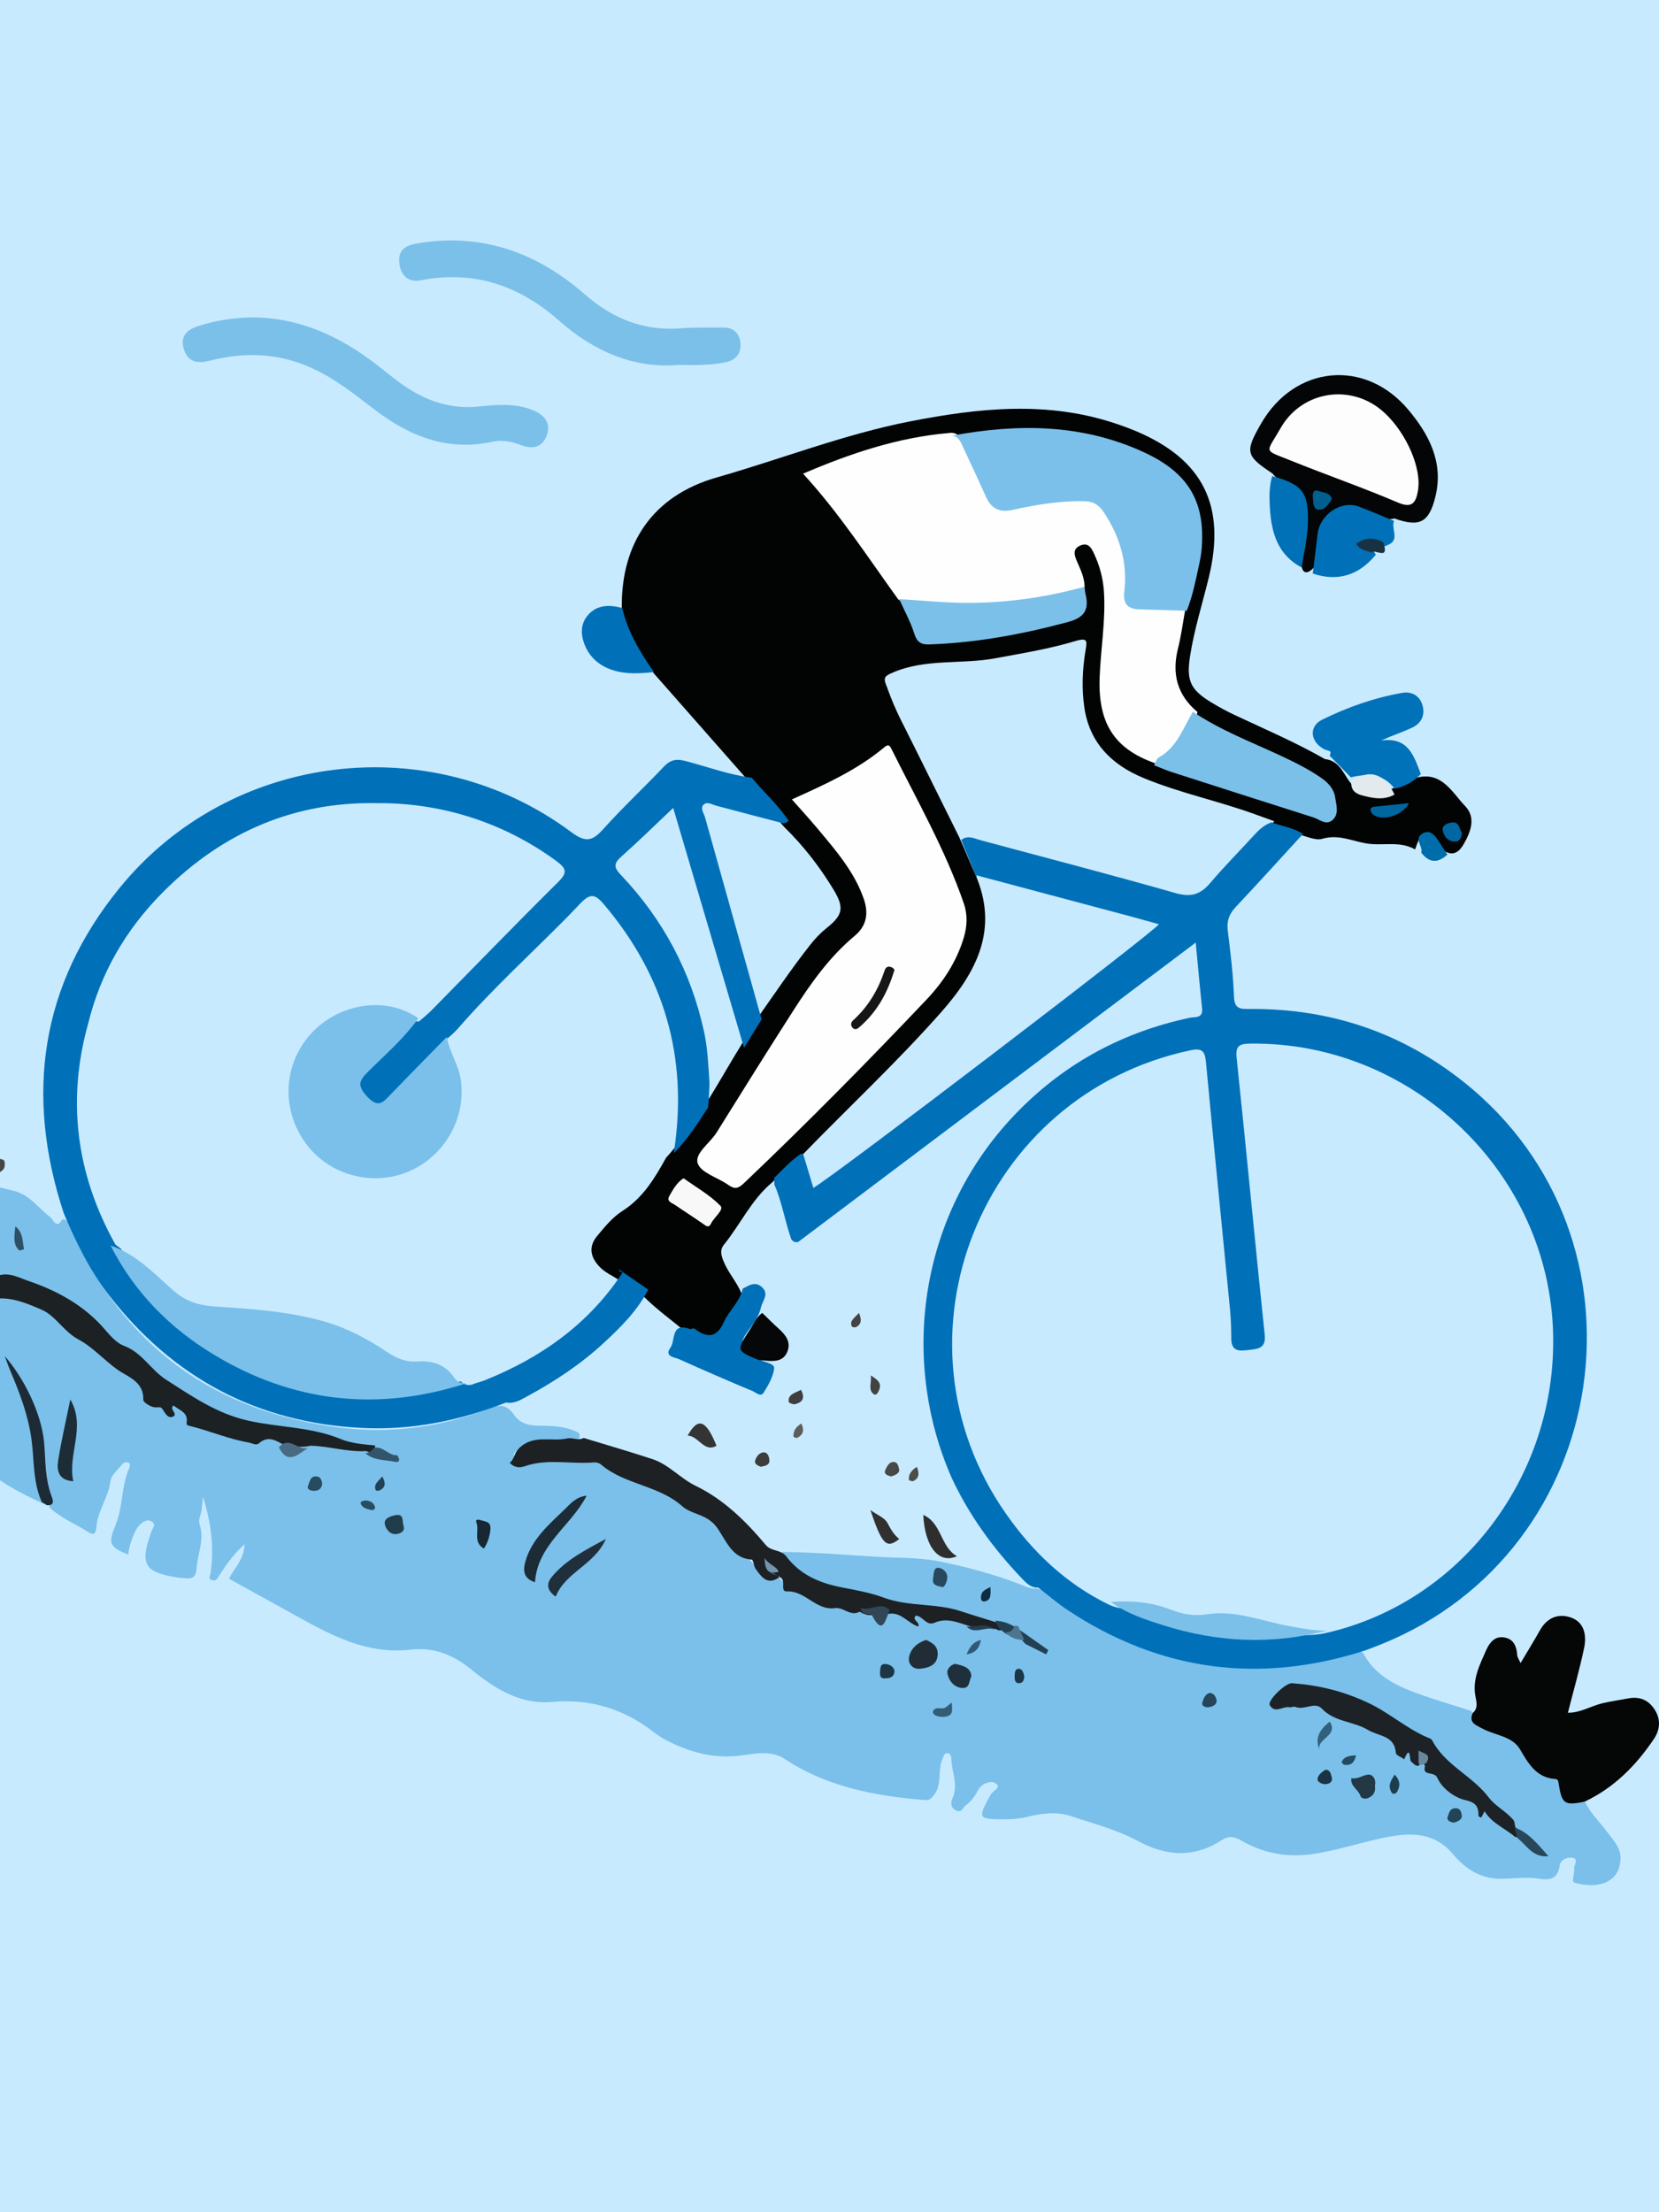 <?xml version="1.0" encoding="UTF-8"?>
<svg width="345px" height="460px" viewBox="0 0 345 460" version="1.1" xmlns="http://www.w3.org/2000/svg" xmlns:xlink="http://www.w3.org/1999/xlink">
    <!-- Generator: Sketch 55.1 (78136) - https://sketchapp.com -->
    <title>biking-3x4</title>
    <desc>Created with Sketch.</desc>
    <g id="biking-3x4" stroke="none" stroke-width="1" fill="none" fill-rule="evenodd">
        <rect fill="#C8EAFF" x="0" y="0" width="345" height="460"></rect>
        <g id="Group-206" transform="translate(-61, 50)">
            <path d="M390.334,323.985 C391.365,326.757 393.601,328.691 395.286,331.009 C396.477,332.647 398.025,334.157 398,336.337 C397.976,338.472 397.197,340.341 395.099,341.331 C392.932,342.354 390.604,342.032 388.466,341.497 C387.683,341.301 388.513,339.596 388.36,338.578 C388.24,337.774 389.516,336.509 387.867,336.271 C386.865,336.126 385.515,336.752 385.352,337.885 C384.938,340.783 383.388,341.002 380.849,340.622 C378.449,340.263 375.94,340.604 373.48,340.674 C369.114,340.798 365.778,338.683 363.162,335.55 C359.656,331.351 355.145,331.01 350.34,331.842 C344.741,332.811 339.376,334.791 333.695,335.557 C328.424,336.267 323.627,335.314 319.153,332.719 C317.639,331.84 316.503,331.7 315.072,332.631 C309.335,336.363 303.584,336.016 297.693,332.838 C293.328,330.481 288.501,329.242 283.814,327.665 C280.571,326.572 277.439,327.117 274.302,327.866 C272.914,328.198 271.542,328.281 270.143,328.288 C264.3,328.317 264.238,328.187 267.035,323.139 C267.464,322.364 269.433,321.671 267.975,320.763 C266.974,320.14 265.072,320.945 264.415,322.204 C263.747,323.484 263.017,324.531 261.853,325.374 C261.226,325.827 261.088,327.005 259.879,326.484 C258.665,325.96 258.682,324.805 259.04,324.029 C260.332,321.222 258.942,318.56 258.847,315.84 C258.828,315.295 258.684,314.632 258.096,314.56 C257.285,314.461 257.228,315.233 256.973,315.817 C255.949,318.159 256.977,320.92 255.283,323.18 C254.679,323.984 254.257,324.378 253.282,324.298 C243.004,323.453 233.029,321.577 224.234,315.783 C221.312,313.859 218.104,314.641 215.14,315.03 C209.512,315.769 204.498,314.398 199.638,311.893 C198.688,311.405 197.776,310.809 196.931,310.154 C190.72,305.341 183.769,303.186 175.855,303.892 C169.125,304.493 163.822,301.066 158.939,297.096 C155.23,294.08 151.227,292.47 146.459,293.019 C135.924,294.232 127.645,288.71 119.077,284.045 C115.606,282.156 112.161,280.222 108.622,278.263 C109.704,276.085 111.76,274.278 111.868,271.093 C109.575,273.151 108.041,275.357 106.576,277.626 C106.233,278.159 105.93,278.85 105.12,278.598 C104.144,278.296 104.724,277.609 104.806,277.03 C105.561,271.715 104.881,266.506 103.213,261.251 C103.11,262.193 103.031,263.136 102.898,264.073 C102.764,265.017 102.201,266.084 102.478,266.871 C103.625,270.13 102.043,273.12 101.867,276.232 C101.763,278.08 100.821,278.346 99.338,278.168 C99.017,278.13 98.689,278.148 98.371,278.099 C90.964,276.975 90.008,275.438 92.481,268.461 C92.759,267.676 93.618,266.92 92.441,266.327 C91.402,265.803 90.572,266.59 89.9,267.238 C88.948,268.155 87.698,271.797 87.679,273.255 C83.789,271.697 83.413,271.01 85.022,267.134 C86.622,263.276 86.194,258.964 87.917,255.153 C88.099,254.749 88.063,254.203 87.612,254.077 C87.28,253.983 86.685,254.15 86.475,254.412 C85.545,255.575 84.12,256.741 83.96,258.039 C83.545,261.384 81.329,264.106 81.056,267.427 C80.96,268.603 80.707,269.456 79.356,268.577 C76.671,266.831 73.609,265.665 71.26,263.402 C70.514,253.541 70.142,243.579 64.388,236.496 C69.02,243.661 69.188,253.291 70.151,262.738 C63.798,259.788 57.632,256.59 53.537,250.585 C50.894,246.709 51.776,242.631 53.153,238.722 C54.017,236.267 53.564,233.86 53.832,231.445 C53.891,230.92 53.907,230.29 53.216,230.174 C52.613,230.075 52.245,230.552 52.019,231.046 C51.458,232.273 50.313,233.25 50.604,234.845 C50.751,235.647 50.769,236.612 49.878,237.137 C49.711,237.236 49.196,237.071 49.085,236.885 C48.551,235.989 47.77,235.112 48.302,233.95 C48.522,233.471 48.872,233.05 49.163,232.603 C50.568,230.446 50.899,228.074 50.559,225.577 C50.449,224.771 50.996,223.633 50.083,223.233 C48.951,222.736 48.887,224.077 48.372,224.659 C47.318,225.847 46.82,224.659 46.512,224.027 C45.593,222.143 44.836,220.181 44.015,218.249 C43.335,217.466 43.11,216.517 43,215.525 C45.302,213.069 44.73,209.566 46.218,206.814 C49.419,205.947 46.968,205.088 46.215,204.226 C46.936,201.93 47.03,199.583 46.45,197.275 C46.009,195.521 46.311,194.068 47.684,192.954 C49.086,191.817 50.929,191.62 52.164,192.781 C55.561,195.976 59.893,196.573 64.1,197.689 C67.247,198.525 69.069,201.309 71.54,203.146 C71.994,203.484 72.82,205.789 73.944,203.536 C75.415,203.571 75.45,204.863 75.859,205.769 C86.794,229.989 105.674,243.701 132.032,246.891 C142.252,248.128 152.456,246.815 162.189,243.05 C163.387,242.587 164.59,242.045 165.936,242.476 C166.734,242.834 167.383,243.411 167.848,244.113 C169.111,246.022 170.931,246.421 173.09,246.453 C175.928,246.495 178.814,246.537 181.412,247.973 C181.876,249.302 180.965,249.499 180.052,249.401 C177.665,249.144 175.354,249.972 172.982,249.799 C172.113,249.736 171.202,249.732 170.484,250.248 C169.389,251.034 167.436,251.752 167.906,253.134 C168.395,254.573 170.198,253.579 171.313,253.255 C175.314,252.093 179.633,252.104 183.268,253.183 C188.399,254.704 193.416,257.047 198.247,259.455 C200.343,260.5 202.198,262.297 204.539,263.136 C206.661,263.898 208.192,265.438 209.503,267.114 C212.175,270.53 215.949,272.842 218.577,276.283 C219.393,277.351 220.495,277.569 221.752,277.253 C222.062,277.223 222.359,277.277 222.645,277.396 C223.472,279.414 225.678,279.44 227.079,280.482 C230.672,283.156 234.923,283.139 238.876,284.303 C239.53,284.614 240.296,284.838 240.811,285.271 C242.545,286.733 243.935,286.173 245.293,284.785 C245.607,284.712 245.943,284.638 246.245,284.731 C249.636,285.781 253.076,285.909 256.614,285.696 C258.499,285.583 260.358,286.476 262.141,287.214 C263.781,288.383 265.687,287.65 267.451,287.931 C267.881,287.908 268.303,287.945 268.716,288.071 C269.367,288.351 269.962,288.725 270.515,289.163 C271.535,289.946 272.812,290.116 273.962,290.593 C274.906,291.033 275.884,291.365 276.531,291.384 C275.063,291.41 274.082,289.672 272.426,289.171 C272.133,289.086 271.848,288.985 271.561,288.884 C270.179,288.599 268.946,287.835 267.526,287.675 C259.961,285.317 252.129,284.27 244.364,282.864 C239.844,282.046 235.391,280.846 230.96,279.61 C228.652,278.966 226.587,277.786 224.908,276.117 C224.049,275.265 222.555,274.372 223.7,272.703 C230.154,272.77 236.592,273.27 243.021,273.692 C247.413,273.98 251.842,273.782 256.224,274.649 C262.059,275.802 267.751,277.359 273.291,279.495 C274.293,279.881 275.256,280.399 276.385,280.293 C277.734,280.474 278.74,281.315 279.746,282.107 C293.259,292.759 308.763,297.18 325.832,296.509 C330.893,296.31 335.849,295.193 340.751,293.902 C341.947,293.586 343.175,292.854 344.463,293.68 C346.706,298.065 350.731,300.244 355.076,301.871 C358.987,303.335 363.014,304.491 366.99,305.782 C368.335,308.452 371.255,308.811 373.544,309.996 C375.608,311.063 377.344,312.131 378.374,314.337 C379.34,316.409 380.984,317.944 383.367,318.479 C384.193,318.664 385.426,318.845 385.354,319.776 C385.057,323.596 388.001,323.383 390.334,323.985" id="Fill-4" fill="#7AC0EA"></path>
            <path d="M324.847,122.004 C325.231,121.592 325.616,121.179 326,120.767 C324.688,120.292 323.376,119.818 322.065,119.341 C314.396,116.55 306.346,114.903 298.788,111.766 C292.03,108.961 287.529,104.325 286.482,97.025 C285.921,93.116 286.094,89.141 286.744,85.234 C287.058,83.343 287.247,82.513 284.663,83.29 C279.206,84.931 273.559,85.846 267.94,86.887 C260.879,88.197 253.474,86.892 246.633,89.863 C245.088,90.533 244.628,90.82 245.301,92.492 C245.36,92.639 245.42,92.786 245.479,92.933 C245.513,93.042 245.55,93.152 245.59,93.262 C246.369,95.389 247.234,97.479 248.25,99.508 C248.889,100.785 249.529,102.063 250.168,103.341 C250.792,104.62 251.429,105.893 252.075,107.162 C254.892,112.809 257.698,118.462 260.493,124.119 C261.619,126.623 262.628,129.178 263.761,131.681 C268.873,143.23 264.03,152.235 256.554,160.664 C247.357,171.033 237.231,180.479 227.598,190.412 C225.573,192.204 223.469,193.91 221.578,195.857 C217.286,199.433 214.986,204.57 211.548,208.815 C210.6,209.985 211.014,211.197 211.548,212.454 C212.521,214.747 214.231,216.607 215.181,218.906 C214.342,222.576 211.914,225.338 209.623,228.069 C208.08,229.908 206.109,228.614 204.418,227.672 C201.374,224.989 198.007,222.689 195.109,219.829 C192.967,218.234 190.735,216.775 188.456,215.384 C187.319,214.771 186.244,214.08 185.386,213.087 C183.667,211.1 183.482,209.052 185.197,206.987 C186.775,205.086 188.38,203.111 190.438,201.801 C194.702,199.086 197.16,195 199.498,190.759 C202.354,187.638 204.71,184.135 207.074,180.638 C209.356,177.092 211.437,173.423 213.607,169.809 C215.207,167.265 216.656,164.629 218.252,162.082 C221.961,156.832 225.532,151.482 229.515,146.431 C230.517,145.16 231.605,144.009 232.871,142.999 C236.349,140.225 236.626,138.717 234.233,134.804 C231.373,130.125 228.028,125.816 224.102,121.98 C222.062,119.707 220.266,117.22 218.03,115.116 C217.263,114.396 216.607,113.54 216.643,112.372 C209.962,104.782 203.28,97.191 196.599,89.602 C192.646,86.075 190.331,81.76 190.302,76.349 C190.164,63.087 196.628,53.113 210.037,49.285 C223.442,45.457 236.494,40.318 250.201,37.633 C264.35,34.861 278.578,33.316 292.706,37.977 C294.222,38.477 295.729,39.018 297.2,39.636 C311.233,45.541 316.005,55.206 312.371,70.109 C311.052,75.519 309.363,80.837 308.492,86.363 C307.698,91.412 308.448,93.336 312.819,96.008 C314.458,97.009 316.158,97.929 317.895,98.742 C324.158,101.674 330.515,104.407 336.533,107.844 C339.307,108.12 340.215,110.472 341.531,112.368 C343.693,115.517 346.685,114.866 349.685,114.163 C351.837,113.918 353.314,112.045 355.443,111.752 C360.808,110.257 362.948,114.758 365.72,117.653 C367.932,119.962 366.895,122.854 365.473,125.378 C364.565,126.987 363.388,128.145 361.366,126.972 C360.371,127.099 359.856,126.401 359.243,125.795 C356.61,123.192 356.45,123.236 355.28,126.626 C352.014,124.759 348.379,125.973 345.016,125.36 C342.002,124.811 339.278,123.46 335.981,124.414 C334.462,124.852 332.518,123.805 330.767,123.431 C328.631,123.615 326.782,122.638 324.847,122.004 Z" id="Combined-Shape" fill="#020303"></path>
            <path d="M228.082,190.151 C228.766,192.423 229.451,194.696 230.144,197 C233.955,194.927 300.473,144.184 302,142.186 C299.822,141.582 297.684,140.969 295.535,140.395 C285.035,137.591 274.532,134.797 264.03,132 C264.089,132.139 264.147,132.279 264.204,132.418 C264.132,132.367 264.061,132.314 263.991,132.259 C262.958,129.727 261.924,127.195 260.891,124.663 C262.225,123.586 263.562,124.339 264.872,124.694 C278.376,128.343 291.922,131.84 305.372,135.679 C308.411,136.546 310.459,136.211 312.653,133.626 C315.559,130.203 318.747,126.988 321.791,123.66 C322.811,122.546 323.91,121.519 325.381,121 C327.574,121.805 329.956,122.095 331.961,123.409 C327.311,128.477 322.7,133.581 317.987,138.59 C316.626,140.037 316.066,141.488 316.318,143.493 C316.892,148.072 317.449,152.669 317.619,157.273 C317.715,159.898 319.037,159.805 320.926,159.794 C337.565,159.691 352.47,164.658 365.498,175.066 C406.153,207.55 396.589,272.398 348.261,291.896 C347.166,292.338 346.056,292.744 344.954,293.168 C322.958,300.248 302.284,297.554 283.007,284.777 C280.878,283.366 278.934,281.678 276.905,280.119 C275.309,280.175 274.339,279.087 273.387,278.088 C267.312,271.711 262.439,264.858 258.95,257.398 C247.872,232.312 252.324,201.696 272.867,180.919 C282.781,170.893 294.656,164.563 308.396,161.636 C309.486,161.404 311.209,161.834 310.979,159.662 C310.518,155.316 310.132,150.962 309.656,146 C281.773,166.996 254.423,187.59 226.984,208.252 C226.372,208.391 225.925,208.203 225.532,207.653 C224.176,203.709 223.582,199.852 222.036,196.321 C221.996,195.858 221.988,195.389 222.019,194.911 C223.833,193.167 225.486,191.245 227.637,189.873 C227.803,189.956 227.951,190.049 228.082,190.151 Z M291.674,283.699 C294.787,285.155 298.33,284.253 301.488,285.487 C305.381,287.005 309.433,287.462 313.587,287.264 C317.071,287.099 320.421,287.651 323.805,288.609 C327.937,289.779 332.222,290.49 336.57,289.6 C365.251,283.165 385.413,256.007 383.922,225.821 C382.298,192.933 354.04,166.566 320.996,167.005 C318.59,167.038 317.909,167.527 318.178,170.081 C320.197,189.213 321.989,208.37 324.001,227.503 C324.296,230.306 322.762,230.464 320.836,230.69 C318.921,230.916 317.064,231.203 317.052,228.341 C317.045,226.298 316.979,224.248 316.782,222.216 C315.123,205.098 313.391,187.986 311.787,170.862 C311.578,168.641 311.031,167.877 308.636,168.381 C264.996,177.563 244.71,228.234 270.161,264.706 C275.768,272.74 282.726,279.362 291.674,283.699 Z" id="Combined-Shape" fill="#0071B9"></path>
            <path d="M208.538,175.05 C208.515,176.798 208.403,178.545 208.247,180.295 C206.1,183.614 203.956,186.934 201.163,189.761 C201.167,189.53 201.181,189.301 201.215,189.076 C204.065,169.847 199.152,152.857 186.541,137.994 C184.704,135.83 183.69,135.765 181.66,137.888 C180.711,138.882 179.759,139.873 178.806,140.862 C171.217,148.517 163.243,155.797 156.162,163.949 C156.145,163.969 156.128,163.989 156.111,164.008 C155.806,164.318 155.501,164.628 155.196,164.938 C154.824,165.281 154.435,165.607 154.04,165.926 C150.115,170.077 146.059,174.099 141.976,178.094 C139.612,180.406 138.977,180.356 136.656,178.072 C134.207,175.661 134.14,174.829 136.398,172.469 C139.698,169.02 143.302,165.856 146.301,162.124 C146.887,162.278 147.484,162.391 148.103,162.419 C148.983,161.642 149.916,160.916 150.737,160.082 C159.494,151.197 168.166,142.228 177.03,133.449 C179.049,131.449 178.835,130.604 176.653,129.005 C165.322,120.702 152.21,116.885 139.298,117.003 C122.626,116.71 107.652,122.709 94.902,135.499 C87.07,143.356 81.892,152.467 79.37,162.711 C74.946,178.398 76.657,193.869 85.001,208.78 C85.38,209.071 85.759,209.361 86.139,209.65 C95.764,225.773 110.093,235.34 128.69,238.764 C138.174,240.51 147.565,239.786 156.792,237.222 C157.58,237.934 158.508,238.299 159.691,237.695 C160.404,237.467 161.134,237.28 161.828,237.002 C173.546,232.304 183.444,225.296 190.452,214.637 C190.133,214.462 189.831,214.29 189.545,214.12 C189.642,214.091 189.747,214.07 189.861,214.06 C191.84,215.423 193.819,216.787 195.798,218.15 C193.572,222.53 190.134,225.931 186.598,229.205 C181.84,233.606 176.47,237.189 170.772,240.27 C169.372,241.026 167.974,241.952 166.229,241.632 C156.593,245.392 146.665,247.44 136.259,246.92 C114.47,245.83 97.038,236.519 83.709,219.381 C79.652,214.162 76.786,208.298 74.247,202.25 C66.156,177.64 69.402,154.832 85.91,134.58 C108.924,106.347 150.581,101.284 179.809,123.027 C182.782,125.239 184.18,124.929 186.438,122.411 C190.462,117.923 194.894,113.801 199.044,109.42 C200.414,107.973 201.642,107.733 203.589,108.247 C208.155,109.451 212.614,111.111 217.333,111.715 C219.847,114.74 222.833,117.363 225,120.683 C224.653,120.981 224.302,121.145 223.952,121.218 C219.302,119.999 214.65,118.786 210.003,117.549 C209.106,117.311 208.073,116.605 207.338,117.295 C206.541,118.045 207.372,119.077 207.616,119.951 C211.526,133.96 215.458,147.964 219.385,161.969 C218.165,163.936 216.945,165.903 215.725,167.87 C210.83,151.296 205.934,134.719 200.997,118 C197.149,121.632 193.743,124.978 190.174,128.152 C188.599,129.553 188.64,130.373 190.11,131.921 C198.959,141.233 204.684,152.09 207.407,164.496 C208.175,167.998 208.294,171.53 208.538,175.05 Z" id="Combined-Shape" fill="#0071B9"></path>
            <path d="M390.555,324.62 C386.311,325.489 385.782,325.127 385.116,320.769 C385.041,320.279 384.958,319.95 384.438,319.915 C380.506,319.645 378.884,316.786 377.103,313.761 C375.45,310.954 371.892,310.871 369.262,309.425 C367.861,308.655 366.392,308.254 367.26,306.194 C368.482,305.167 368.008,303.788 367.803,302.614 C367.192,299.112 368.733,296.151 370.037,293.177 C370.714,291.632 371.846,290.057 373.97,290.509 C375.86,290.912 376.386,292.408 376.52,294.167 C376.558,294.656 376.911,295.12 377.212,295.807 C378.635,293.411 379.992,291.225 381.248,288.983 C382.754,286.297 385.163,285.408 387.796,286.385 C390.533,287.402 390.961,290.137 390.427,292.678 C389.491,297.141 388.226,301.534 387.053,306.139 C389.634,306.177 391.86,304.726 394.29,304.155 C396.066,303.738 397.85,303.497 399.627,303.156 C402.043,302.693 403.869,303.54 405.12,305.524 C406.386,307.531 406.256,309.635 404.924,311.614 C401.203,317.146 396.639,321.738 390.555,324.62" id="Fill-12" fill="#050606"></path>
            <path d="M113.255,16 C123.195,15.991 131.694,19.899 139.426,25.906 C140.71,26.904 141.979,27.924 143.266,28.92 C148.41,32.899 153.977,35.233 160.673,34.52 C164.273,34.136 168.009,33.834 171.57,35.185 C174.469,36.285 175.673,38.247 174.63,40.736 C173.57,43.263 171.485,43.384 169.202,42.504 C167.352,41.791 165.397,41.422 163.48,41.843 C154.065,43.908 146.107,40.718 138.742,35.055 C134.451,31.755 130.21,28.396 125.159,26.239 C118.844,23.542 112.435,23.24 105.846,24.715 C105.009,24.902 104.175,25.122 103.328,25.244 C100.956,25.585 99.598,24.308 99.107,22.129 C98.601,19.881 99.95,18.59 101.848,17.935 C105.541,16.659 109.37,16.1 113.255,16" id="Fill-14" fill="#7BC0E9"></path>
            <path d="M202.212,25.886 C193.02,26.69 184.621,23.19 177.3,16.709 C169,9.361 159.539,6.127 148.447,8.296 C146.068,8.761 144.504,7.46 144.093,5.071 C143.638,2.442 144.869,1.124 147.495,0.661 C160.98,-1.713 172.556,2.422 182.611,11.197 C188.438,16.283 194.885,18.894 202.647,18.26 C205.536,18.025 208.454,18.168 211.359,18.103 C213.646,18.052 214.834,19.441 214.986,21.419 C215.137,23.396 214.092,24.893 211.932,25.325 C208.959,25.919 205.955,25.965 202.212,25.886" id="Fill-16" fill="#7BC0E9"></path>
            <path d="M333.823,68.409 C332.478,69.545 331.859,68.939 331.595,67.477 C330.733,65.486 331.437,63.49 331.628,61.509 C331.76,60.128 332.029,58.763 331.911,57.366 C331.611,53.82 330.911,50.549 326.806,49.456 C326.301,49.321 325.958,48.827 325.594,48.435 C320.047,44.763 319.867,43.982 323.219,38.129 C330.184,25.967 344.849,24.474 353.858,35.19 C358.175,40.325 361.232,46.134 359.513,53.23 C358.191,58.69 356.197,59.671 350.97,57.804 C348.644,58.478 346.864,56.923 344.898,56.236 C339.654,54.403 336.528,56.366 335.505,61.878 C335.101,64.062 335.893,66.639 333.823,68.409" id="Fill-18" fill="#040506"></path>
            <path d="M341.901,111.631 C340.436,110.131 338.972,108.63 337.508,107.13 C338.125,105.956 337.114,106.155 336.498,105.854 C333.512,104.395 333.047,101.074 335.953,99.647 C341.223,97.057 346.807,95.067 352.649,94.066 C354.579,93.734 356.29,94.663 356.841,96.747 C357.37,98.752 356.56,100.386 354.738,101.264 C352.735,102.231 350.583,102.899 348.233,103.985 C353.925,103.185 355.035,107.251 356.474,110.967 C354.971,112.519 353.168,113.553 351.028,114 C348.629,110.81 345.371,110.825 341.901,111.631" id="Fill-20" fill="#0072B9"></path>
            <path d="M334,69.271 C334.335,66.507 334.661,63.743 335.009,60.981 C335.516,56.939 339.924,53.985 343.545,55.329 C346.025,56.25 348.455,57.319 350.908,58.322 C350.194,59.906 352.241,62.285 349.606,63.317 C348.058,64.213 346.386,63.143 344.851,63.806 C345.631,64.138 346.648,64.326 347.107,65.345 C343.557,69.668 339.191,70.989 334,69.271" id="Fill-22" fill="#0071B8"></path>
            <path d="M190.388,76.418 C191.545,81.342 194.084,85.631 197,89.746 C194.106,90.047 191.216,90.251 188.386,89.334 C185.567,88.423 183.561,86.605 182.539,83.963 C181.733,81.876 181.71,79.648 183.309,77.853 C185.222,75.705 187.77,75.723 190.388,76.418" id="Fill-24" fill="#0071B8"></path>
            <path d="M325.565,49 C331.878,50.738 333.215,52.373 332.974,59.067 C332.866,62.055 332.127,65.022 331.675,68 C326.666,65.338 325.386,60.716 325.082,55.655 C324.948,53.435 324.902,51.183 325.565,49" id="Fill-26" fill="#0071B7"></path>
            <path d="M69.699,262.331 C67.803,258.172 68.149,253.59 67.537,249.203 C66.836,244.178 65.078,239.592 63.14,235.029 C62.779,234.179 62.486,233.297 62,232 C65.912,236.457 69.626,243.816 70.174,249.974 C70.504,253.674 70.365,257.576 71.743,261.158 C72.168,262.266 72.205,263.044 70.754,262.998 C70.402,262.776 70.05,262.554 69.699,262.331" id="Fill-28" fill="#1C2B35"></path>
            <path d="M356.551,127.288 C356.976,126.007 354.986,124.488 356.727,123.374 C358.356,122.333 359.4,123.636 360.354,125.174 C360.887,126.035 361.452,126.862 362,127.701 C360.103,129.439 358.276,129.559 356.551,127.288" id="Fill-32" fill="#006DAB"></path>
            <path d="M346.252,64.949 C345.161,64.431 343.841,64.457 343,63.058 C344.883,61.732 346.745,61.671 348.663,62.77 C350.02,66.767 346.884,63.964 346.252,64.949" id="Fill-34" fill="#193243"></path>
            <path d="M61.933,191.449 C62.282,193.374 61.174,193.455 60.662,194 C60.123,193.425 59.363,192.932 59.092,192.255 C58.672,191.204 59.791,191.266 60.404,191.088 C61.454,190.782 61.916,191.367 61.933,191.449" id="Fill-46" fill="#484747"></path>
            <path d="M182.384,249 C187.162,250.463 191.965,251.849 196.708,253.413 C200.107,254.534 202.445,257.395 205.66,258.953 C211.535,261.8 216.118,266.331 220.262,271.274 C221.374,272.601 223.355,272.21 224.429,273.525 C227.365,277.451 231.369,279.173 236.179,280.102 C239.03,280.651 242.004,281.177 244.794,282.21 C249.964,284.126 255.63,283.304 260.843,285.034 C263.607,285.952 266.403,286.782 269.184,287.652 C269.732,287.934 270.284,288.214 269.835,288.977 C269.434,288.984 269.035,288.992 268.634,289 C266.924,287.95 264.93,289.035 263.18,288.287 C260.606,287.606 258.139,286.188 255.319,287.437 C253.631,288.185 252.891,285.971 251.408,285.957 C250.624,286.974 252.323,287.203 251.974,288.209 C249.975,287.591 248.693,285.582 246.502,285.518 C244.249,285.569 241.941,286.562 239.777,285.125 C237.867,286.198 236.371,284.138 234.688,284.386 C230.685,284.973 228.519,280.732 224.627,280.91 C223.057,280.98 224.675,278.445 223.113,277.934 C222.565,277.398 221.782,277.299 221.066,276.834 C221.722,277.438 222.558,277.415 223.16,277.87 C220.69,279.779 219.39,277.986 218.155,276.251 C217.742,275.671 217.648,274.322 217.34,274.3 C211.991,273.934 211.784,268.181 208.265,265.903 C206.545,264.79 204.332,264.502 202.912,263.227 C198.005,258.82 190.899,258.755 185.962,254.508 C185.606,254.202 184.966,254.047 184.481,254.089 C179.707,254.506 174.836,253.232 170.139,254.88 C168.925,255.305 167.893,255.1 167,254.187 C167.962,253.434 167.93,252.17 168.866,251.218 C171.868,248.165 175.615,249.838 178.943,249.108 C180.068,248.862 181.253,249.638 182.384,249" id="Fill-62" fill="#1D2124"></path>
            <path d="M137.159,251.73 C133.222,251.977 129.434,250.68 125.526,250.62 C123.721,251.082 121.937,250.684 120.146,250.495 C118.443,249.593 116.806,248.396 114.854,250.116 C114.25,250.649 113.43,250.077 112.693,249.948 C108.546,249.227 104.675,247.552 100.616,246.542 C100.17,246.431 99.719,246.386 99.814,245.822 C100.188,243.61 98.214,243.263 97.111,242.248 C96.038,243.002 98.24,244.099 96.881,244.598 C95.932,244.944 95.393,243.938 94.922,243.205 C94.384,242.371 94.379,242.686 93.237,242.636 C92.359,242.598 90.762,241.577 90.789,241.062 C90.987,237.284 87.406,236.202 85.502,234.855 C82.665,232.849 80.329,230.133 77.344,228.543 C74.282,226.913 72.538,223.605 69.783,222.396 C66.869,221.117 63.528,219.649 59.966,220.048 C58.863,220.172 57.181,220.502 57.006,218.94 C56.905,218.032 58.036,217.126 58.953,216.298 C61.737,213.782 64.573,215.562 66.863,216.339 C72.952,218.405 78.605,221.488 82.914,226.566 C84.008,227.854 85.299,229.292 86.8,229.853 C90.571,231.26 92.391,234.885 95.601,236.932 C101.041,240.4 106.147,243.994 112.8,245.449 C119.147,246.836 125.778,246.7 131.975,249.275 C133.917,250.083 136.602,250.363 138.997,250.554 C139.047,251.985 138.387,252.304 137.159,251.73" id="Fill-64" fill="#1C2124"></path>
            <path d="M376.684,331.978 C376.469,331.971 376.177,332.051 376.051,331.943 C373.969,330.153 371.222,329.127 369.737,326.622 C369.5,327.065 369.27,327.5 369.035,327.942 C368.808,327.827 368.483,327.742 368.48,327.648 C368.428,325.826 368.187,324.871 365.736,324.31 C363.535,323.808 360.904,321.953 359.89,319.651 C359.26,318.222 356.693,319.414 357.342,317.239 C356.901,316.058 356.403,316.835 355.917,317.199 C355.183,317.172 354.868,316.586 354.378,316.212 C354.15,316.037 354.334,312.574 353.035,315.802 C352.425,315.377 351.318,314.988 351.284,314.522 C351.01,310.82 347.76,311.081 345.516,309.734 C342.444,307.889 338.532,308.083 335.894,305.294 C334.418,303.733 332.21,305.72 330.38,304.922 C330.036,304.772 329.518,305.071 329.111,304.999 C327.748,304.757 326.073,306.408 325.045,304.539 C324.546,303.63 328.309,299.901 329.68,300.002 C335.23,300.409 340.377,301.645 345.588,304.114 C350.138,306.269 353.79,309.689 358.423,311.515 C358.606,311.588 358.776,311.784 358.87,311.964 C361.565,317.066 367.238,319.289 370.626,323.796 C371.933,325.535 374.216,326.644 375.698,328.417 C376.001,328.78 375.986,329.403 376.117,329.906 C376.643,330.507 377.452,331.033 376.684,331.978" id="Fill-66" fill="#1D2226"></path>
            <path d="M172.257,279 C169.815,278.239 169.717,276.541 170.289,274.578 C171.619,270.014 175.2,266.946 178.528,263.745 C179.688,262.63 180.778,261.254 183,261 C179.838,267.205 172.776,271.188 172.257,279" id="Fill-68" fill="#1C2C36"></path>
            <path d="M76.238,258 C73.143,257.824 72.771,255.762 73.096,253.702 C73.749,249.554 74.714,245.452 75.617,241 C78.974,246.742 75.003,252.353 76.238,258" id="Fill-70" fill="#1D2D38"></path>
            <path d="M176.568,282 C174.945,280.893 174.442,279.486 175.727,277.922 C178.632,274.384 182.622,272.357 187,270 C184.608,275.438 178.556,276.915 176.568,282" id="Fill-72" fill="#1F303C"></path>
            <path d="M253.586,291 C254.906,291.614 256.03,292.258 255.999,293.924 C255.959,296.151 254.309,296.789 252.386,296.984 C250.629,297.162 249.822,295.804 250.033,294.621 C250.33,292.957 251.595,291.645 253.586,291" id="Fill-74" fill="#202D37"></path>
            <path d="M346.927,321.264 C347.11,322.556 346.668,323.31 345.632,323.82 C344.876,324.191 344.064,323.954 343.899,323.422 C343.483,322.078 341.736,321.406 342.034,319.759 C343.325,320.014 344.38,319.127 345.473,319.008 C346.583,318.888 347.225,320.165 346.927,321.264" id="Fill-76" fill="#223844"></path>
            <path d="M263,298.584 C262.461,299.467 262.769,301.234 260.902,300.974 C259.301,300.75 258.335,299.455 258.029,298.024 C257.782,296.862 259.168,295.871 259.779,296.014 C261.124,296.328 262.923,296.671 263,298.584" id="Fill-78" fill="#1F2F3B"></path>
            <path d="M376.532,332.178 C376.354,331.452 376.177,330.726 376,330 C378.867,331.047 380.753,333.423 383,335.969 C379.707,336.319 378.444,333.609 376.532,332.178" id="Fill-80" fill="#29475A"></path>
            <path d="M240,284.291 C241.967,285.187 244.076,282.882 246,284.762 C245.155,286.793 244.629,290.143 242.445,286.092 C241.9,285.08 240.236,286.339 240,284.291" id="Fill-84" fill="#314757"></path>
            <path d="M161.637,272 C159.258,270.646 160.742,268.265 160.061,266.563 C159.738,265.755 160.789,266.023 161.097,266.128 C161.906,266.406 163.115,266.351 162.991,267.947 C162.877,269.413 162.433,270.776 161.637,272" id="Fill-86" fill="#182734"></path>
            <path d="M137,252.176 C137.787,252.113 138.325,251.665 138.765,251.067 C140.654,250.608 141.726,252.668 143.519,252.592 C143.677,252.585 144.019,253.228 143.999,253.553 C143.969,254.027 143.537,254.051 143.086,253.955 C141.011,253.512 138.735,253.746 137,252.176" id="Fill-88" fill="#33556C"></path>
            <path d="M273.166,289 L279,293.114 C278.852,293.41 278.705,293.705 278.556,294 C277.118,293.282 275.68,292.563 274.243,291.846 C273.615,291.044 272.599,290.454 273.166,289" id="Fill-90" fill="#234052"></path>
            <path d="M257.073,280 C255.469,279.788 254.816,279.391 255.044,278.157 C255.219,277.209 255.098,275.74 256.383,276.04 C257.193,276.228 258.164,277.029 257.976,278.292 C257.851,279.141 257.356,280.019 257.073,280" id="Fill-92" fill="#28485C"></path>
            <path d="M119,250.975 C121.052,248.481 122.989,251.616 125,251.131 C122.973,252.369 120.925,254.71 119,250.975" id="Fill-94" fill="#496A82"></path>
            <path d="M143.611,268.971 C141.913,269.228 141.207,267.715 141.036,266.977 C140.738,265.68 142.342,265.2 143.385,265.03 C145.031,264.763 144.618,266.322 144.9,267.176 C145.275,268.308 144.537,268.754 143.611,268.971" id="Fill-96" fill="#213C4B"></path>
            <path d="M245.207,298.972 C244.115,299.145 243.95,298.505 244.011,297.654 C244.065,296.916 244.013,295.928 245.113,296.004 C245.982,296.064 247.058,296.615 246.998,297.631 C246.954,298.377 246.424,299.012 245.207,298.972" id="Fill-98" fill="#1C3645"></path>
            <path d="M337.528,308 C339.53,310.998 334.448,311.589 335.476,314 C334.4,311.668 335.174,309.82 337.528,308" id="Fill-100" fill="#32607C"></path>
            <path d="M64.184,205 C65.868,206.309 65.644,208.187 66,209.762 C65.639,209.832 65.141,210.128 64.938,209.936 C63.613,208.674 64.033,206.914 64.184,205" id="Fill-102" fill="#2C5066"></path>
            <path d="M336.631,318 C337.677,317.998 337.724,318.849 337.919,319.444 C338.174,320.224 337.829,320.804 336.874,320.975 C335.974,321.136 335.033,320.49 335.004,320.108 C334.934,319.193 335.78,318.528 336.631,318" id="Fill-104" fill="#1A3444"></path>
            <path d="M312.568,302 C313.492,302.121 313.746,302.741 313.921,303.247 C314.245,304.185 313.541,304.82 312.418,304.98 C311.625,305.092 310.786,304.731 311.049,303.975 C311.3,303.252 311.457,302.387 312.568,302" id="Fill-106" fill="#26455A"></path>
            <path d="M128,258.551 C127.898,259.377 127.429,260.019 126.289,260 C125.418,259.984 124.705,259.661 125.123,258.774 C125.477,258.024 125.464,256.911 126.875,257.006 C127.654,257.058 127.949,257.876 128,258.551" id="Fill-108" fill="#274B60"></path>
            <path d="M258.941,304 C258.965,305.533 259.446,306.884 257.189,306.995 C255.4,307.082 254.293,306.04 255.517,305.31 C255.949,305.053 256.767,305.355 257.313,305.176 C257.827,305.009 258.216,304.545 258.941,304" id="Fill-110" fill="#345C76"></path>
            <path d="M363.31,329 C362.425,328.848 361.777,328.464 362.072,327.738 C362.336,327.092 362.419,326.143 363.467,326.016 C364.729,325.862 364.894,326.87 364.988,327.487 C365.11,328.281 364.274,328.748 363.31,329" id="Fill-114" fill="#234357"></path>
            <path d="M351.017,319 C352.008,320.012 352.325,321.086 351.619,322.434 C351.289,323.063 350.66,323.192 350.376,322.697 C349.485,321.153 350.375,320.148 351.017,319" id="Fill-116" fill="#1D3D4F"></path>
            <path d="M268.655,288.469 C268.437,287.979 268.219,287.49 268,287 C269.425,287.072 270.755,287.503 272,288.261 C271.992,289.759 271.503,290.472 270.082,289.661 C269.606,289.263 269.131,288.866 268.655,288.469" id="Fill-118" fill="#234052"></path>
            <path d="M136.885,262 C138.027,262.009 138.735,262.493 138.979,263.343 C139.108,263.792 138.613,264.096 138.112,263.972 C137.244,263.757 136.272,263.513 136.021,262.64 C135.872,262.126 136.564,262.132 136.885,262" id="Fill-120" fill="#274D63"></path>
            <path d="M270,289.403 C271.065,289.53 271.692,288.98 272.039,288 C272.271,288.043 272.503,288.084 272.735,288.127 C273.157,289.083 273.579,290.038 274,290.994 C272.44,291.066 271.113,290.52 270,289.403" id="Fill-122" fill="#4F758E"></path>
            <path d="M343,315 C342.684,316.486 341.98,317.146 340.601,316.973 C340.364,316.943 339.953,316.498 340.004,316.377 C340.47,315.277 341.526,315.063 343,315" id="Fill-124" fill="#244A60"></path>
            <path d="M274,298.579 C273.973,299.374 273.715,299.957 272.962,299.998 C272.123,300.043 271.987,299.378 272.001,298.636 C272.012,297.945 272.024,297.062 272.76,297.004 C273.587,296.937 273.85,297.807 274,298.579" id="Fill-126" fill="#1B3749"></path>
            <path d="M140.492,257 C141.209,258.309 141.236,259.149 140.124,259.812 C139.736,260.044 139.184,260.125 139.061,259.676 C138.745,258.525 139.721,257.974 140.492,257" id="Fill-128" fill="#224155"></path>
            <path d="M262,294 C262.755,292.252 263.442,291.379 265,291 C264.629,292.626 264.084,293.655 262,294" id="Fill-130" fill="#305978"></path>
            <path d="M262,288.212 C264.01,288.371 266.211,287.284 268,288.898 C266.109,287.954 263.754,290.056 262,288.212" id="Fill-132" fill="#234052"></path>
            <path d="M356,316.634 L356,314 C357.134,314.696 358.82,314.722 357.542,316.679 C357.028,316.655 356.492,317.443 356,316.634" id="Fill-134" fill="#69879E"></path>
            <path d="M266.973,280 C267.031,281.564 267.104,282.645 265.926,282.959 C265.507,283.071 265.059,282.973 265.012,282.421 C264.882,280.907 265.858,280.563 266.973,280" id="Fill-136" fill="#0D2D41"></path>
            <path d="M247.786,74.624 C241.421,65.812 235.513,56.662 228,48.496 C237.965,44.224 247.766,40.965 258.219,40.051 C260.384,39.684 261.01,41.365 261.634,42.812 C262.966,45.895 264.48,48.884 265.941,51.904 C267.041,54.177 268.629,54.997 271.169,54.553 C275.836,53.737 280.481,52.742 285.288,52.899 C287.922,52.986 289.721,53.919 291.139,56.185 C293.971,60.71 295.62,65.462 295.373,70.899 C295.189,74.966 295.882,75.401 300.002,75.706 C302.509,75.892 305.194,74.889 307.496,76.684 C306.999,79.404 306.645,82.161 305.973,84.837 C304.649,90.103 305.798,94.517 310,98.041 C309.299,103.103 306.184,106.41 302.083,109 C292.947,106.066 289.298,100.679 289.679,90.799 C289.908,84.867 290.957,78.981 290.571,73.011 C290.386,70.162 289.644,67.498 288.434,64.956 C287.926,63.887 287.273,62.786 285.741,63.397 C284.008,64.089 284.398,65.405 284.919,66.63 C285.674,68.403 286.572,70.117 286.543,72.118 C285.107,73.595 283.165,74.081 281.299,74.446 C271.526,76.36 261.666,76.868 251.746,75.866 C250.356,75.724 248.96,75.507 247.786,74.624" id="Fill-142" fill="#FEFEFE"></path>
            <path d="M225.679,116.225 C232.477,113.151 239.2,110.159 244.901,105.385 C245.805,104.628 246.064,105.086 246.47,105.904 C251.702,116.426 257.561,126.652 261.42,137.815 C262.25,140.214 262.142,142.627 261.395,145.07 C259.889,150 257.165,154.169 253.659,157.868 C241.312,170.899 228.708,183.67 215.694,196.038 C214.554,197.121 213.801,197.351 212.491,196.413 C210.321,194.858 206.809,193.917 206.105,191.925 C205.374,189.852 208.644,187.707 210.019,185.497 C215.277,177.043 220.558,168.601 225.925,160.216 C229.576,154.514 233.474,148.989 238.739,144.596 C241.305,142.456 241.659,139.803 240.579,136.764 C238.592,131.174 234.779,126.802 231.07,122.363 C229.351,120.306 227.534,118.33 225.679,116.225" id="Fill-144" fill="#FEFEFE"></path>
            <path d="M307.798,77 C304.495,76.904 301.191,76.817 297.889,76.706 C295.56,76.628 294.502,75.605 294.803,73.069 C295.516,67.066 293.919,61.632 290.603,56.604 C289.548,55.006 288.462,54.266 286.499,54.221 C281.445,54.106 276.521,54.936 271.641,56.012 C268.852,56.628 267.138,55.794 266.005,53.238 C264.484,49.81 262.88,46.42 261.297,43.02 C260.803,41.961 260.389,40.799 259,40.588 C272.546,38.075 285.878,38.096 298.718,43.962 C308.019,48.211 311.643,54.134 310.908,63.944 C310.812,65.22 310.561,66.492 310.29,67.746 C309.614,70.871 308.986,74.013 307.798,77" id="Fill-148" fill="#7AC0EA"></path>
            <path d="M301,109.125 C301.316,108.569 301.491,107.76 301.968,107.499 C305.801,105.396 307.015,101.387 309.081,98 C314.756,101.829 321.14,104.249 327.297,107.12 C330.188,108.468 333.036,109.881 335.675,111.689 C337.188,112.725 338.407,114.03 338.665,115.853 C338.888,117.422 339.527,119.272 338.09,120.528 C336.759,121.694 335.418,120.382 334.132,119.973 C324.304,116.851 314.484,113.704 304.668,110.542 C303.423,110.14 302.222,109.601 301,109.125" id="Fill-154" fill="#7AC0E9"></path>
            <path d="M248,74.574 C252.775,74.862 257.531,75.364 262.333,75.36 C270.562,75.354 278.606,74.188 286.535,72 C286.609,72.548 286.636,73.107 286.766,73.64 C287.581,77.008 286.253,78.494 283.027,79.359 C273.596,81.888 264.09,83.655 254.337,83.995 C252.574,84.056 251.726,83.615 251.139,81.771 C250.347,79.285 249.069,76.965 248,74.574" id="Fill-156" fill="#7BC0E9"></path>
            <path d="M215.442,217.977 C216.746,217.245 218.093,216.36 219.49,217.677 C220.953,219.055 219.64,220.4 219.277,221.744 C218.875,223.691 217.697,225.248 216.551,226.779 C215.146,228.657 214.625,230.151 217.551,230.96 C218.073,231.104 218.459,231.517 218.491,232.129 C218.711,232.35 218.895,232.632 219.157,232.781 C220.169,233.354 222.126,233.501 221.994,234.569 C221.777,236.302 220.779,238.012 219.823,239.557 C219.192,240.578 218.213,239.554 217.521,239.263 C212.416,237.122 207.33,234.931 202.288,232.648 C201.333,232.216 199.054,232.114 200.431,230.22 C201.487,228.769 200.448,224.934 204.396,226.322 C204.657,226.414 205.011,226.245 205.321,226.196 C207.89,228.199 210.01,228.345 211.517,224.928 C212.591,222.493 214.873,220.709 215.442,217.977" id="Fill-158" fill="#0071B8"></path>
            <path d="M203.148,195 C205.812,196.909 208.623,198.479 210.817,200.727 C211.629,201.557 209.51,203.085 208.881,204.392 C208.369,205.455 207.802,204.893 207.153,204.438 C205.257,203.109 203.301,201.879 201.395,200.563 C200.771,200.133 199.543,199.848 200.177,198.725 C200.943,197.365 201.73,195.916 203.148,195" id="Fill-160" fill="#F9F8F8"></path>
            <path d="M342.016,112.482 C345.669,109.799 348.92,110.788 351,115.212 C348.77,116.465 346.49,115.99 344.235,115.388 C342.954,115.047 341.853,114.362 342.016,112.482" id="Fill-162" fill="#E2EAEE"></path>
            <path d="M354,117 C352.79,119.522 348.613,120.843 346.589,119.41 C346.303,119.207 346.02,118.801 346.002,118.474 C345.963,117.803 346.586,117.771 347.077,117.718 C349.362,117.471 351.649,117.242 354,117" id="Fill-164" fill="#0066A0"></path>
            <path d="M365,123.164 C364.971,124.134 364.545,125.012 363.558,125 C361.999,124.98 361.163,123.73 361.008,122.523 C360.878,121.511 362.298,121.042 363.119,121.002 C364.478,120.937 364.467,122.362 365,123.164" id="Fill-166" fill="#0067A1"></path>
            <path d="M292,283.101 C296.226,282.812 300.357,283.086 304.368,284.672 C306.78,285.626 309.35,286.099 311.962,285.678 C318.023,284.7 323.582,287.19 329.352,288.165 C331.897,288.595 334.399,289.176 337,289.031 C325.52,292.072 314.145,291.498 302.886,287.945 C299.085,286.745 295.281,285.493 292,283.101" id="Fill-170" fill="#7AC0E9"></path>
            <path d="M153.915,165.61 C154.456,168.816 156.473,171.492 156.871,174.817 C158.236,186.222 148.581,196.293 136.871,194.864 C123.791,193.268 117.06,178.867 123.432,167.967 C128.495,159.305 140.171,156.28 148.005,161.736 C145.024,165.928 141.136,169.28 137.519,172.864 C135.613,174.751 135.282,175.764 137.334,178.003 C139.73,180.617 140.775,179.082 142.319,177.481 C146.16,173.5 150.047,169.564 153.915,165.61" id="Fill-172" fill="#7AC0EA"></path>
            <path d="M84,209 C89.357,210.786 93.096,214.881 97.144,218.425 C99.768,220.723 102.579,221.463 105.861,221.681 C113.405,222.182 120.966,222.673 128.292,224.744 C133.061,226.092 137.398,228.382 141.487,231.129 C143.4,232.415 145.441,233.285 147.761,233.107 C151.008,232.859 153.679,233.78 155.514,236.543 C156.144,237.49 157.011,237.633 158,237.631 C139.528,243.606 121.925,241.654 105.357,231.61 C96.191,226.054 88.893,218.612 84,209" id="Fill-174" fill="#7AC0EA"></path>
            <path d="M356,50.406 C355.979,50.706 355.991,51.373 355.879,52.017 C355.437,54.55 354.664,55.767 351.665,54.484 C344.327,51.345 336.775,48.741 329.377,45.744 C323.579,43.396 324.242,44.399 327.323,39.001 C331.438,31.791 340.64,29.86 347.354,34.569 C351.924,37.774 355.945,44.975 356,50.406" id="Fill-176" fill="#FDFDFD"></path>
            <path d="M338,53.703 C337.282,54.892 336.473,56.073 335.219,55.997 C334.058,55.926 334.128,54.528 334.027,53.549 C333.922,52.541 334.079,51.658 335.364,52.131 C336.317,52.483 337.518,52.434 338,53.703" id="Fill-178" fill="#005F91"></path>
            <path d="M218.783,232.797 C214.099,230.878 214.077,230.864 217.009,226.382 C217.775,225.211 218.296,223.84 219.52,223 C220.684,224.122 221.819,225.276 223.019,226.357 C224.464,227.658 225.546,229.125 224.706,231.123 C223.885,233.076 222.088,233.103 220.295,232.937 C219.791,232.889 219.287,232.844 218.783,232.797" id="Fill-180" fill="#050709"></path>
            <path d="M253,265 C256.887,266.731 256.543,271.649 260,273.586 C256.243,275.272 253.327,271.684 253,265" id="Fill-182" fill="#2D2E2D"></path>
            <path d="M248,270.019 C245.261,272.201 244.38,270.972 242,264 C243.481,265.056 244.943,265.568 245.539,266.663 C246.195,267.87 246.783,269.015 248,270.019" id="Fill-184" fill="#303030"></path>
            <path d="M204,248.518 C206.176,244.588 207.824,245.236 210,250.619 C207.494,252.163 206.21,248.519 204,248.518" id="Fill-186" fill="#343434"></path>
            <path d="M219.235,255 C218.589,254.769 217.844,254.388 218.028,253.724 C218.25,252.924 218.911,251.993 219.864,252 C220.669,252.006 220.99,252.969 221,253.717 C221.013,254.703 220.069,254.796 219.235,255" id="Fill-188" fill="#3D3D3D"></path>
            <path d="M246.322,257 C245.467,256.82 244.765,256.449 245.074,255.737 C245.352,255.101 245.829,254.176 246.462,254.04 C247.723,253.772 247.82,254.91 247.971,255.486 C248.176,256.275 247.261,256.722 246.322,257" id="Fill-190" fill="#474847"></path>
            <path d="M242.093,236 C243.583,236.948 244.439,237.6 243.769,239.152 C243.532,239.701 243.147,240.312 242.591,239.819 C241.51,238.862 242.28,237.58 242.093,236" id="Fill-192" fill="#424242"></path>
            <path d="M227.572,239 C228.344,240.47 228.154,241.539 226.312,241.986 C225.947,242.074 225.058,241.73 225.025,241.519 C224.783,239.954 226.33,239.64 227.572,239" id="Fill-194" fill="#3E3E3E"></path>
            <path d="M227.653,246 C228.337,247.448 227.994,248.395 226.767,248.983 C226.587,249.068 226.007,248.81 226.003,248.697 C225.961,247.596 226.437,246.743 227.653,246" id="Fill-196" fill="#5D5D5C"></path>
            <path d="M239.632,223 C240.176,224.352 240.227,225.312 239.022,225.955 C238.822,226.062 238.222,225.962 238.157,225.827 C237.591,224.649 238.667,224.078 239.632,223" id="Fill-198" fill="#434343"></path>
            <path d="M251.678,255 C252.207,256.401 252.173,257.391 250.898,257.978 C250.691,258.074 250.023,257.826 250.011,257.702 C249.909,256.582 250.5,255.76 251.678,255" id="Fill-200" fill="#4C4C4B"></path>
            <path d="M223,276.789 C220.721,277.486 220.048,276.429 220,274 C220.978,275.415 222.447,275.63 222.952,276.851 C222.951,276.85 223,276.789 223,276.789" id="Fill-202" fill="#7396AE"></path>
            <path d="M246.995,151.723 C245.504,156.708 243.187,160.65 239.56,163.712 C239.067,164.128 238.568,164.1 238.205,163.584 C237.849,163.078 237.977,162.558 238.434,162.143 C241.522,159.34 243.612,155.864 244.929,151.876 C245.185,151.1 245.635,150.831 246.352,151.103 C246.782,151.267 247.039,151.609 246.995,151.723" id="Fill-204" fill="#151615"></path>
        </g>
    </g>
</svg>
